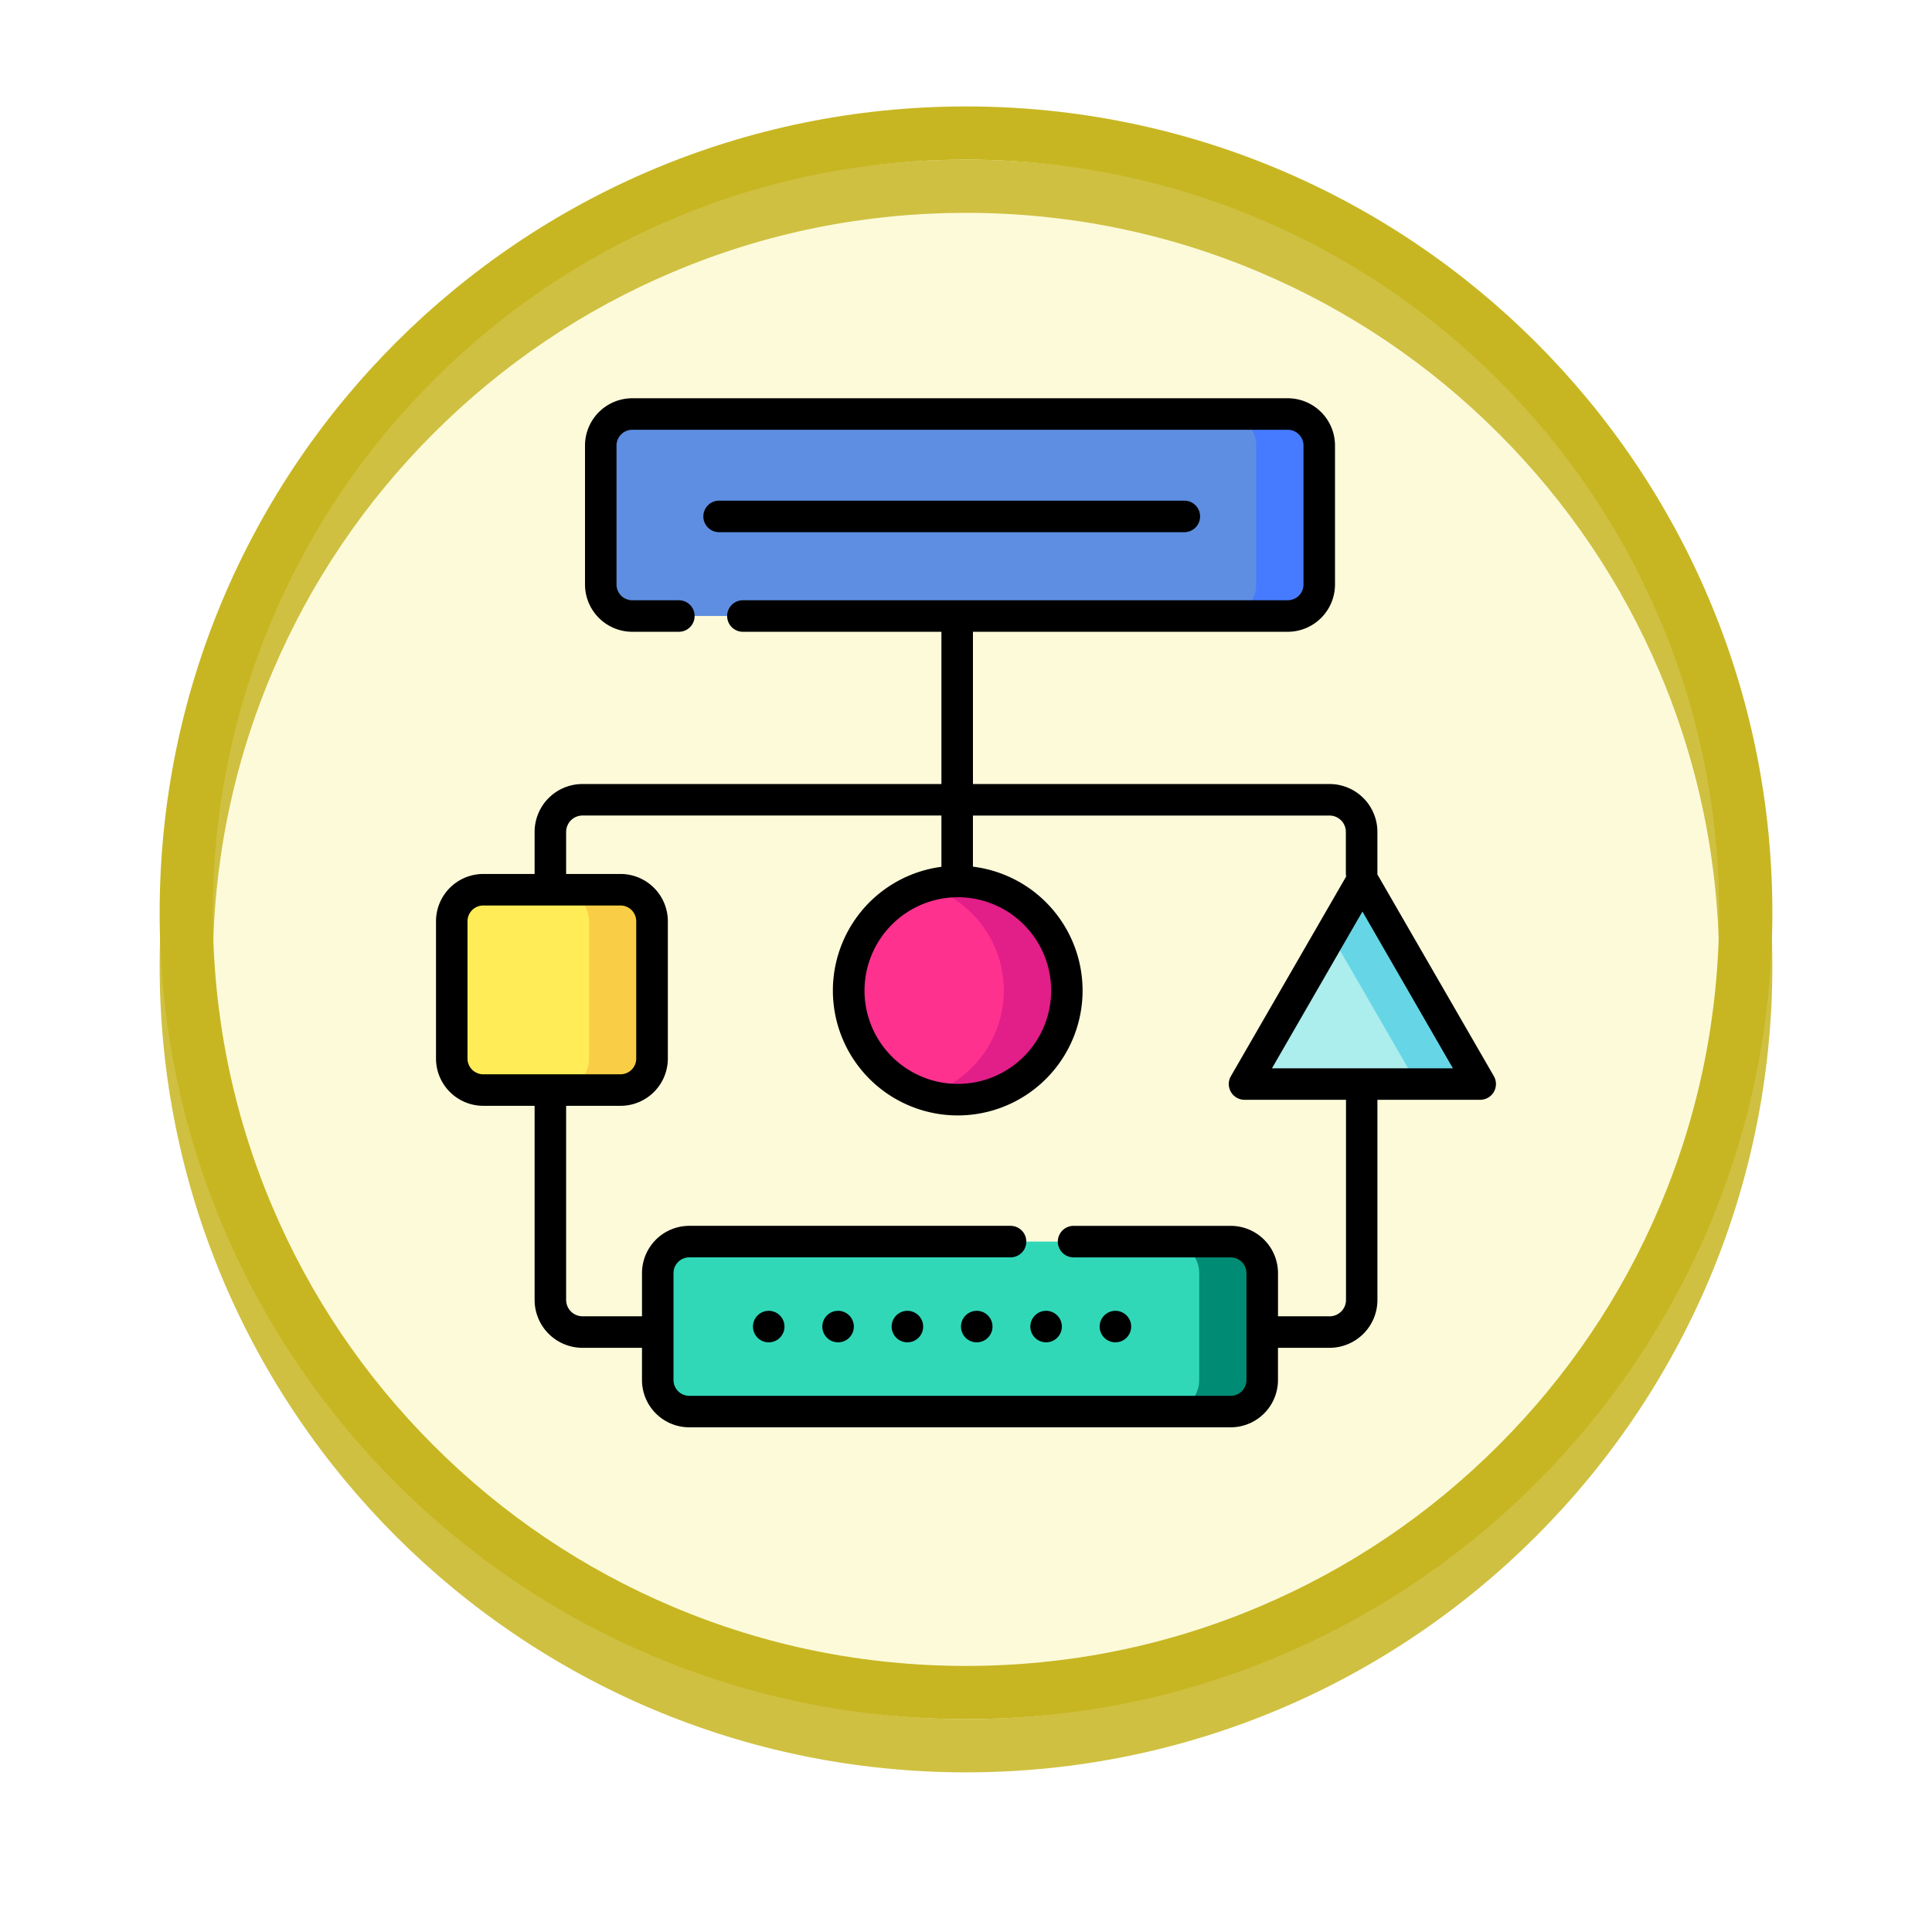 <svg xmlns="http://www.w3.org/2000/svg" xmlns:xlink="http://www.w3.org/1999/xlink" width="108.914" height="108.914" viewBox="0 0 108.914 108.914">
  <defs>
    <filter id="Trazado_874925" x="0" y="0" width="108.914" height="108.914" filterUnits="userSpaceOnUse">
      <feOffset dy="3" input="SourceAlpha"/>
      <feGaussianBlur stdDeviation="3" result="blur"/>
      <feFlood flood-opacity="0.161"/>
      <feComposite operator="in" in2="blur"/>
      <feComposite in="SourceGraphic"/>
    </filter>
  </defs>
  <g id="Grupo_1179792" data-name="Grupo 1179792" transform="translate(9 6)">
    <g id="Grupo_1179015" data-name="Grupo 1179015" transform="translate(0 0)">
      <g id="Grupo_1111527" data-name="Grupo 1111527" transform="translate(0 0)">
        <g id="Grupo_1111316" data-name="Grupo 1111316">
          <g id="Grupo_1109835" data-name="Grupo 1109835" transform="translate(0 0)">
            <g id="Grupo_1107913" data-name="Grupo 1107913" transform="translate(0 0)">
              <g transform="matrix(1, 0, 0, 1, -9, -6)" filter="url(#Trazado_874925)">
                <g id="Trazado_874925-2" data-name="Trazado 874925" transform="translate(9 6)" fill="#fdf9d4" opacity="0.859">
                  <path d="M 45.457 89.414 C 39.522 89.414 33.766 88.252 28.347 85.96 C 23.113 83.746 18.412 80.577 14.375 76.539 C 10.337 72.502 7.168 67.801 4.954 62.567 C 2.662 57.149 1.5 51.392 1.5 45.457 C 1.5 39.522 2.662 33.766 4.954 28.347 C 7.168 23.113 10.337 18.412 14.375 14.375 C 18.412 10.337 23.113 7.168 28.347 4.954 C 33.766 2.662 39.522 1.5 45.457 1.5 C 51.392 1.5 57.148 2.662 62.566 4.954 C 67.8 7.168 72.502 10.337 76.539 14.375 C 80.576 18.412 83.746 23.113 85.96 28.347 C 88.252 33.766 89.414 39.522 89.414 45.457 C 89.414 51.392 88.252 57.149 85.96 62.567 C 83.746 67.801 80.576 72.502 76.539 76.539 C 72.502 80.577 67.8 83.746 62.566 85.96 C 57.148 88.252 51.392 89.414 45.457 89.414 Z" stroke="none"/>
                  <path d="M 45.457 3 C 39.724 3 34.164 4.122 28.932 6.335 C 23.876 8.473 19.335 11.535 15.435 15.435 C 11.535 19.335 8.473 23.876 6.335 28.932 C 4.122 34.164 3 39.724 3 45.457 C 3 51.19 4.122 56.75 6.335 61.982 C 8.473 67.038 11.535 71.579 15.435 75.479 C 19.335 79.379 23.876 82.441 28.932 84.579 C 34.164 86.792 39.724 87.914 45.457 87.914 C 51.19 87.914 56.75 86.792 61.982 84.579 C 67.037 82.441 71.578 79.379 75.478 75.479 C 79.378 71.579 82.44 67.038 84.578 61.982 C 86.791 56.75 87.914 51.19 87.914 45.457 C 87.914 39.724 86.791 34.164 84.578 28.932 C 82.44 23.876 79.378 19.335 75.478 15.435 C 71.578 11.535 67.037 8.473 61.982 6.335 C 56.75 4.122 51.19 3 45.457 3 M 45.457 0 C 70.562 0 90.914 20.352 90.914 45.457 L 90.914 45.457 C 90.914 70.562 70.562 90.914 45.457 90.914 C 20.352 90.914 0 70.562 0 45.457 L 0 45.457 C 0 20.352 20.352 0 45.457 0 Z" stroke="none" fill="#c7b622"/>
                </g>
              </g>
              <g id="Trazado_874923" data-name="Trazado 874923" transform="translate(0)" fill="none">
                <path d="M45.457,0A45.457,45.457,0,0,1,90.914,45.457h0A45.457,45.457,0,0,1,0,45.457H0A45.457,45.457,0,0,1,45.457,0Z" stroke="none"/>
                <path d="M 45.457 3 C 39.724 3 34.164 4.122 28.932 6.335 C 23.876 8.473 19.335 11.535 15.435 15.435 C 11.535 19.335 8.473 23.876 6.335 28.932 C 4.122 34.164 3 39.724 3 45.457 C 3 51.19 4.122 56.75 6.335 61.982 C 8.473 67.038 11.535 71.579 15.435 75.479 C 19.335 79.379 23.876 82.441 28.932 84.579 C 34.164 86.792 39.724 87.914 45.457 87.914 C 51.19 87.914 56.75 86.792 61.982 84.579 C 67.037 82.441 71.578 79.379 75.478 75.479 C 79.378 71.579 82.44 67.038 84.578 61.982 C 86.791 56.75 87.914 51.19 87.914 45.457 C 87.914 39.724 86.791 34.164 84.578 28.932 C 82.44 23.876 79.378 19.335 75.478 15.435 C 71.578 11.535 67.037 8.473 61.982 6.335 C 56.75 4.122 51.19 3 45.457 3 M 45.457 0 C 70.562 0 90.914 20.352 90.914 45.457 L 90.914 45.457 C 90.914 70.562 70.562 90.914 45.457 90.914 C 20.352 90.914 0 70.562 0 45.457 L 0 45.457 C 0 20.352 20.352 0 45.457 0 Z" stroke="none" fill="#c7b622"/>
              </g>
            </g>
          </g>
        </g>
      </g>
    </g>
    <g id="diagram_1865728" transform="translate(15.579 15.951)">
      <path id="Trazado_1049885" data-name="Trazado 1049885" d="M17.13,249.184H9.39a1.777,1.777,0,0,1-1.777-1.777v-7.74A1.777,1.777,0,0,1,9.39,237.89h7.74a1.777,1.777,0,0,1,1.777,1.777v7.74A1.777,1.777,0,0,1,17.13,249.184Zm0,0" transform="translate(-6.725 -209.685)" fill="#ffec56"/>
      <path id="Trazado_1049886" data-name="Trazado 1049886" d="M62.261,237.891H58.707a1.777,1.777,0,0,1,1.777,1.777v7.74a1.777,1.777,0,0,1-1.777,1.777h3.554a1.777,1.777,0,0,0,1.777-1.777v-7.74A1.777,1.777,0,0,0,62.261,237.891Zm0,0" transform="translate(-51.856 -209.685)" fill="#f9cd45"/>
      <path id="Trazado_1049887" data-name="Trazado 1049887" d="M211.641,240.051a6.149,6.149,0,1,1-6.149-6.149A6.148,6.148,0,0,1,211.641,240.051Zm0,0" transform="translate(-176.079 -206.162)" fill="#ff318e"/>
      <path id="Trazado_1049888" data-name="Trazado 1049888" d="M238.581,233.9a6.146,6.146,0,0,0-1.777.262,6.149,6.149,0,0,1,0,11.774,6.149,6.149,0,1,0,1.777-12.036Zm0,0" transform="translate(-209.167 -206.162)" fill="#e21e89"/>
      <path id="Trazado_1049889" data-name="Trazado 1049889" d="M118.306,19.5H81.355a1.782,1.782,0,0,1-1.777-1.777V9.89a1.782,1.782,0,0,1,1.777-1.777h36.951a1.781,1.781,0,0,1,1.777,1.777v7.834A1.782,1.782,0,0,1,118.306,19.5Zm0,0" transform="translate(-70.291 -6.725)" fill="#5e8ee1"/>
      <path id="Trazado_1049890" data-name="Trazado 1049890" d="M397.223,233.188l-6.641,11.5h13.282l-6.641-11.5-6.641,11.5h13.282Zm0,0" transform="translate(-344.998 -205.531)" fill="#aceded"/>
      <path id="Trazado_1049891" data-name="Trazado 1049891" d="M434.038,233.188l-1.777,3.077,4.864,8.425h3.553Zm0,0" transform="translate(-381.813 -205.531)" fill="#66d6e6"/>
      <path id="Trazado_1049892" data-name="Trazado 1049892" d="M384.518,8.113h-3.554a1.782,1.782,0,0,1,1.777,1.777v7.834a1.782,1.782,0,0,1-1.777,1.777h3.554a1.782,1.782,0,0,0,1.777-1.777V9.89A1.782,1.782,0,0,0,384.518,8.113Zm0,0" transform="translate(-336.503 -6.724)" fill="#467bff"/>
      <path id="Trazado_1049893" data-name="Trazado 1049893" d="M139.414,417.447H108.89a1.782,1.782,0,0,1-1.777-1.777v-6.027a1.782,1.782,0,0,1,1.777-1.777h30.524a1.782,1.782,0,0,1,1.777,1.777v6.027A1.782,1.782,0,0,1,139.414,417.447Zm0,0" transform="translate(-94.612 -359.824)" fill="#30d8b8"/>
      <path id="Trazado_1049894" data-name="Trazado 1049894" d="M356.983,407.867H353.43a1.782,1.782,0,0,1,1.777,1.777v6.027a1.782,1.782,0,0,1-1.777,1.777h3.554a1.782,1.782,0,0,0,1.777-1.777v-6.027A1.782,1.782,0,0,0,356.983,407.867Zm0,0" transform="translate(-312.182 -359.823)" fill="#008b74"/>
      <path id="Trazado_1049895" data-name="Trazado 1049895" d="M59.635,38.715,53.07,27.344c0-.023,0-.046,0-.07V24.947a2.7,2.7,0,0,0-2.7-2.7h-20.1V13.665H48.015A2.668,2.668,0,0,0,50.68,11V3.166A2.668,2.668,0,0,0,48.015.5H11.064A2.668,2.668,0,0,0,8.4,3.166V11a2.668,2.668,0,0,0,2.665,2.665h2.655a.889.889,0,0,0,0-1.777H11.064A.889.889,0,0,1,10.176,11V3.166a.889.889,0,0,1,.888-.889H48.015a.889.889,0,0,1,.889.889V11a.889.889,0,0,1-.889.888H17.272a.889.889,0,0,0,0,1.777h11.22v8.582H8.259a2.7,2.7,0,0,0-2.7,2.7v2.371H2.665A2.668,2.668,0,0,0,0,29.983v7.74a2.668,2.668,0,0,0,2.665,2.665H5.559V51.33a2.7,2.7,0,0,0,2.7,2.7h3.353v1.817a2.668,2.668,0,0,0,2.665,2.665H44.8a2.668,2.668,0,0,0,2.665-2.665V54.03h2.907a2.7,2.7,0,0,0,2.7-2.7V40.048h5.792a.888.888,0,0,0,.77-1.333ZM1.776,37.723v-7.74a.889.889,0,0,1,.889-.888H10.4a.889.889,0,0,1,.888.888v7.74a.889.889,0,0,1-.888.889H2.665a.889.889,0,0,1-.889-.889ZM51.3,51.33a.924.924,0,0,1-.923.924H47.467V49.82A2.668,2.668,0,0,0,44.8,47.155H35.943a.888.888,0,1,0,0,1.777H44.8a.889.889,0,0,1,.888.889v6.027a.889.889,0,0,1-.888.889H14.278a.889.889,0,0,1-.889-.889V49.82a.889.889,0,0,1,.889-.889H32.389a.888.888,0,1,0,0-1.777H14.278a2.668,2.668,0,0,0-2.665,2.665v2.433H8.259a.924.924,0,0,1-.923-.924V40.388h3.069a2.668,2.668,0,0,0,2.665-2.665v-7.74a2.668,2.668,0,0,0-2.665-2.665H7.336V24.947a.925.925,0,0,1,.923-.924H28.492v2.891a7.038,7.038,0,1,0,1.777-.008V24.024h20.1a.924.924,0,0,1,.923.923v2.327a.918.918,0,0,0,.019.182l-6.5,11.26a.889.889,0,0,0,.77,1.333H51.3Zm-21.883-22.7a5.261,5.261,0,1,1-5.26,5.261,5.267,5.267,0,0,1,5.26-5.261Zm17.709,9.643,5.1-8.837,5.1,8.837Zm0,0"/>
      <path id="Trazado_1049896" data-name="Trazado 1049896" d="M156.255,51.738a.888.888,0,1,0,0-1.777H130.029a.888.888,0,1,0,0,1.777Zm0,0" transform="translate(-114.069 -43.688)"/>
      <path id="Trazado_1049897" data-name="Trazado 1049897" d="M220.978,441.293a.888.888,0,1,0,.889.889A.889.889,0,0,0,220.978,441.293Zm0,0" transform="translate(-194.404 -389.348)"/>
      <path id="Trazado_1049898" data-name="Trazado 1049898" d="M153.994,441.293a.888.888,0,1,0,.888.889A.889.889,0,0,0,153.994,441.293Zm0,0" transform="translate(-135.237 -389.348)"/>
      <path id="Trazado_1049899" data-name="Trazado 1049899" d="M187.486,441.293a.888.888,0,1,0,.889.889A.889.889,0,0,0,187.486,441.293Zm0,0" transform="translate(-164.82 -389.348)"/>
      <path id="Trazado_1049900" data-name="Trazado 1049900" d="M254.47,441.293a.888.888,0,1,0,.889.889A.889.889,0,0,0,254.47,441.293Zm0,0" transform="translate(-223.987 -389.348)"/>
      <path id="Trazado_1049901" data-name="Trazado 1049901" d="M287.967,441.293a.888.888,0,1,0,.889.889A.889.889,0,0,0,287.967,441.293Zm0,0" transform="translate(-253.574 -389.348)"/>
      <path id="Trazado_1049902" data-name="Trazado 1049902" d="M321.459,443.07a.888.888,0,1,0-.888-.888A.888.888,0,0,0,321.459,443.07Zm0,0" transform="translate(-283.158 -389.349)"/>
    </g>
  </g>
</svg>
